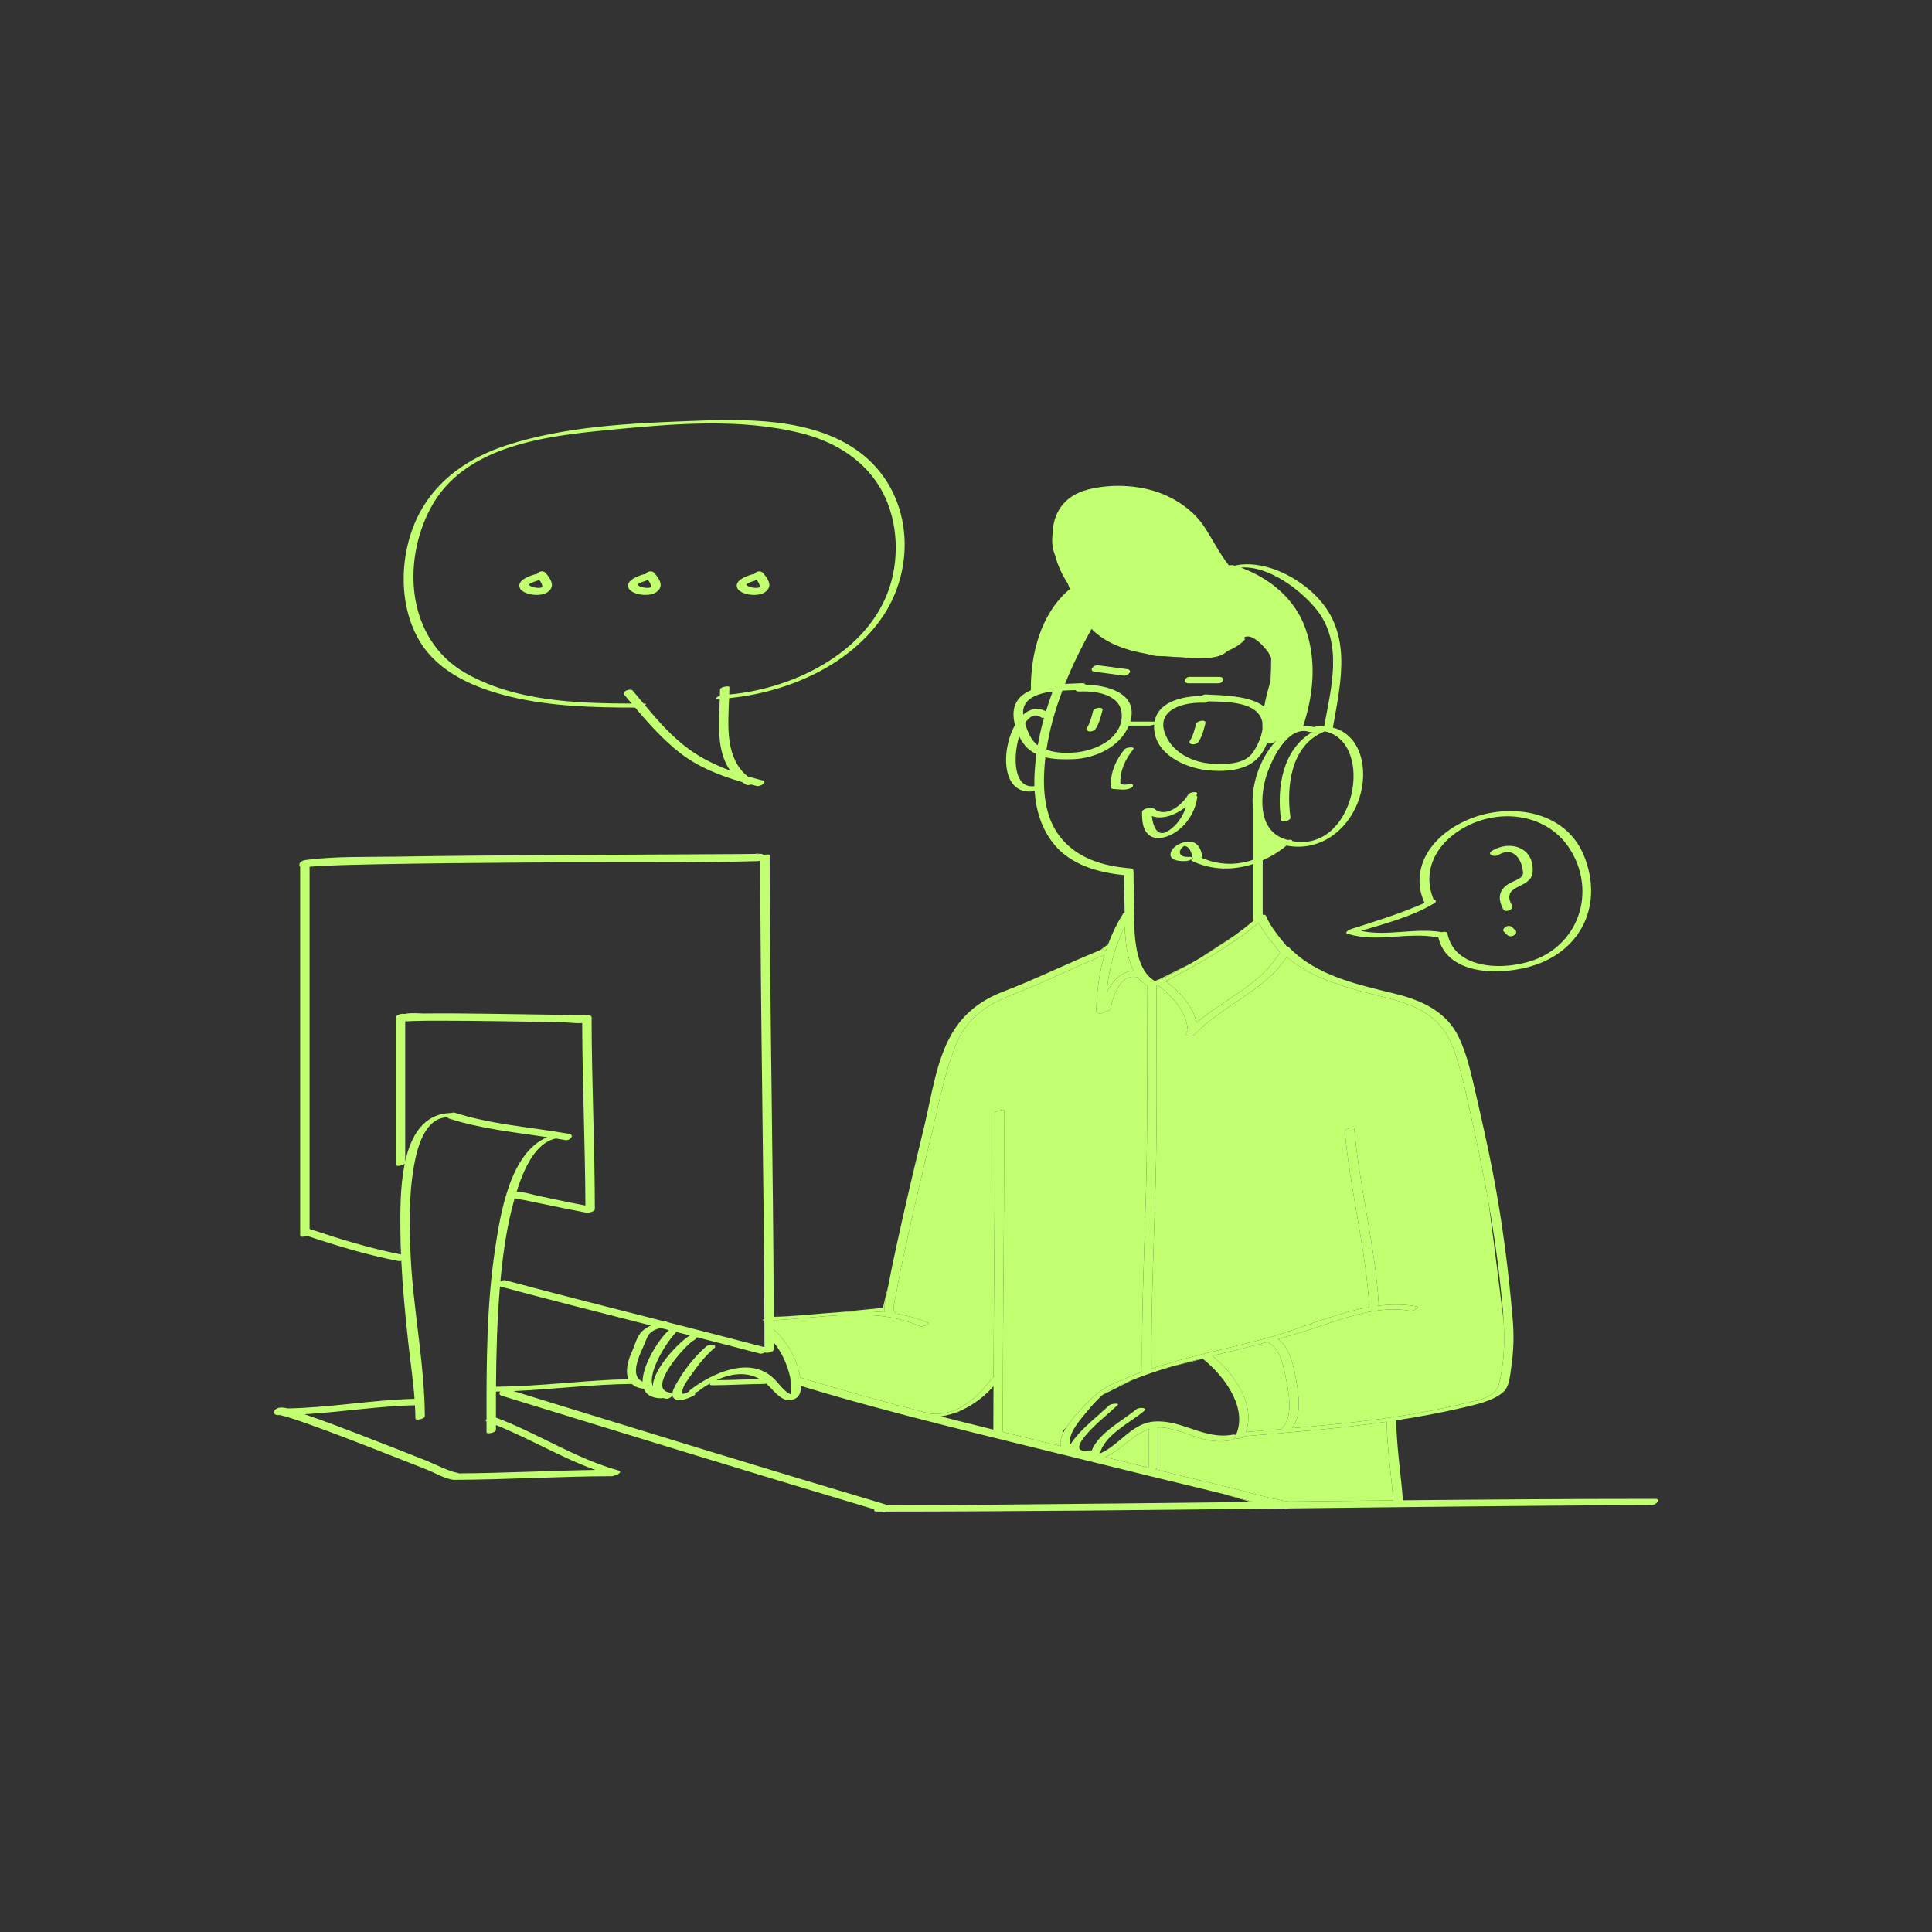 <?xml version="1.0" standalone="no"?>
<svg version="1.1" id="Layer_1" xmlns="http://www.w3.org/2000/svg" xmlns:xlink="http://www.w3.org/1999/xlink" x="0px" y="0px" width="595.279px" height="595.281px" viewBox="0 0 595.279 595.281" enable-background="new 0 0 595.279 595.281" xml:space="preserve">
<rect x="0" y="0" width="595.279" height="595.281" fill="#333333" stroke="none"/>
<path id="color_x5F_2" fill="#c1ff70" d="M339.129,292.704c-0.055,0.021-0.106,0.044-0.16,0.066l2.396-1.798l0.104-0.146
	c-0.245,0.659-0.478,1.323-0.695,1.991C340.369,292.564,339.729,292.462,339.129,292.704z M353.909,452.24c0-3.803,0-7.605,0-11.408
	c0-0.255,0.251-0.473,0.603-0.641c-5.192,1.396-8.677,6.333-13.984,8.759C344.986,450.049,349.447,451.146,353.909,452.24z
	 M381.157,441.261c-0.184,0.449-0.334,0.782-0.406,0.937c0.009,0.009,0.019,0.018,0.024,0.026
	C380.92,441.905,381.046,441.584,381.157,441.261z M383.355,442.543c-0.438,0.662-2.31,0.971-2.669,0.385
	c-0.249,0.378-0.747,0.753-1.331,0.86c-7.577,1.388-12.28-2.168-19.388-3.692c-1.24-0.266-2.372-0.322-3.438-0.244
	c0.17,0.035,0.276,0.102,0.276,0.203c0,3.972,0,7.945,0,11.917c0,0.322-0.396,0.584-0.892,0.76
	c7.554,1.848,15.108,3.685,22.668,5.509c6.036,1.456,12.225,3.486,18.381,4.401c10.781-0.123,21.563-0.241,32.346-0.348
	c-0.672-8.08-1.918-16.117-2.051-24.233C412.685,440.14,397.926,441.314,383.355,442.543z M376.129,460.101l9.266,2.673
	c0.302-0.003,0.604-0.007,0.904-0.01c-3.172-0.833-6.329-1.733-9.447-2.487C376.609,460.219,376.369,460.161,376.129,460.101z
	 M463.282,406.96c-0.428-3.501-2.469-20.127-4.582-36.124c-1.242-7.082-2.655-14.135-4.197-21.161
	c-1.493-6.8-2.867-13.688-4.729-20.399c-1.166-4.204-2.509-8.721-5.199-12.244c-5.737-7.516-14.757-8.864-23.362-11.125
	c-8.669-2.277-17.87-5.088-24.744-11.063c-7.023,10.665-19.642,14.738-28.316,23.852c-0.864,0.908-3.664,0.508-2.412-0.808
	c0.082-0.086,0.172-0.166,0.255-0.251c-0.286-5.737-4.833-10.798-9.356-14.121c-0.098,0.073-0.207,0.145-0.33,0.21
	c0.007,20.278,0.286,40.578-0.26,60.851c-0.515,19.032-1.452,38.07-1.235,57.114c5.214-1.741,10.562-3.178,15.929-4.516
	c0.355-0.153,0.769-0.261,1.142-0.283c6.116-1.509,12.248-2.915,18.229-4.529c10.078-2.719,20.968-7.721,31.826-9.625
	c-0.008-0.014-0.021-0.025-0.021-0.043c-1.14-18.26-5.943-36.016-7.563-54.221c-0.063-0.731,2.855-1.257,2.898-0.776
	c1.618,18.205,6.423,35.961,7.562,54.222c0.01,0.157-0.116,0.302-0.313,0.43c3.979-0.508,7.946-0.543,11.859,0.163
	c1.563,0.282-1.061,1.52-1.826,1.382c-9.923-1.791-20.019,2.166-29.306,5.229c-3.803,1.255-7.635,2.403-11.484,3.488
	c3.683,2.393,4.979,8.857,5.641,12.679c0.763,4.417,1.757,10.887-1.299,14.755c17.568-1.495,35.333-3.307,52.35-7.45
	c3.779-0.92,10.233-1.638,11.393-6.069C463.479,420.206,463.658,413.563,463.282,406.96z M296.43,434.43
	c-0.941,0.432-1.9,0.816-2.883,1.128C294.497,435.401,295.468,434.999,296.43,434.43z M394.726,440.327
	c0.055-0.089,0.124-0.181,0.229-0.28c3.354-3.179,2.326-9.973,1.53-13.982c-0.64-3.223-1.732-10.411-5.201-11.984
	c-0.38-0.172-0.552-0.393-0.588-0.622c-1.315,0.356-2.635,0.71-3.956,1.053c-4.333,1.123-8.748,2.161-13.17,3.241
	c6.526,5.323,13.361,14.834,10.333,23.475C387.495,440.922,391.105,440.628,394.726,440.327z M369.514,295.337
	c3.81-2.235,7.522-4.62,11.088-7.23L369.514,295.337z M349.245,299.079c-1.688-3.312-2.335-7.542-2.556-11.249
	c-0.065-0.094-0.107-0.207-0.107-0.347c-0.003-0.643-0.013-1.285-0.018-1.927c-3.205,6.343-4.962,13.265-5.596,20.343
	C342.671,302.305,345.435,299.311,349.245,299.079z M344.161,425.841c2.533-1.159,5.124-2.193,7.753-3.143
	c-0.227-19.123,0.743-38.235,1.234-57.348c0.526-20.513,0.258-41.05,0.258-61.567c0-0.047,0.013-0.092,0.031-0.136
	c-1.141-0.62-2.093-1.477-2.889-2.501c-5.237-1.394-7.535,5.408-8.345,9.532c-0.11,0.569-1.007,0.964-1.776,1.025
	c-0.72,0.679-2.656,0.864-2.643-0.205c0.08-5.863,0.878-11.693,2.537-17.26c-9.575,3.839-18.794,8.537-28.431,12.224
	c-5.754,2.201-10.727,5.138-14.215,9.81c-0.518,0.74-1.02,1.495-1.496,2.268c-0.463,0.801-0.891,1.642-1.275,2.535
	c-3.896,9.046-5.663,19.31-7.968,28.863c-2.75,11.396-5.458,22.805-7.93,34.264c-1,4.637-2.004,9.282-2.792,13.962
	c-0.143,0.85-1.334,5.286-0.621,5.915c0.227,0.199,0.244,0.417,0.133,0.623c3.579,0.549,7.087,1.484,10.481,2.988
	c0.201,0.09-1.98,1.29-2.739,0.954c-14.037-6.219-30.089-2.497-45.005-1.873l-0.057,0.114c0.003,0.962,0.007,1.924,0.009,2.886
	c4.087,3.442,7.021,8.688,7.982,13.951c0.042,0.233,0.088,0.486,0.133,0.75c0.119,0.004,0.236,0.017,0.347,0.05
	c13.187,4.045,26.519,7.667,39.901,11.109c3.239,0.17,6.462-0.364,9.448-2.103c3.844-2.237,6.802-5.381,9.454-8.901
	c0.058-0.076,0.155-0.148,0.278-0.216c0.045-0.067,0.07-0.108,0.07-0.108l0.01,0.069c0.023-0.013,0.048-0.024,0.074-0.036
	c0.121-27.109,0.439-54.218,0.446-81.327c0.001-0.827,2.898-1.243,2.898-0.776c-0.01,32.938-0.495,65.875-0.504,98.814
	c0,0.049-0.013,0.096-0.031,0.143c5.993,1.476,11.985,2.941,17.974,4.409c-0.374-1.248-0.006-2.713,0.716-4.18l-0.249-0.449
	l1.081-1.017c1.353-2.141,3.172-4.118,4.17-5.21c2.998-3.28,6.744-7.227,11.143-8.685
	C343.869,425.99,343.997,425.917,344.161,425.841z M366.57,297.036l-9.426,4.712c0.313-0.079,0.623-0.12,0.874-0.093
	C360.893,300.156,363.75,298.625,366.57,297.036z M272.494,404.31c-0.237-1.606,0.543-4.341,0.696-5.252
	c0.185-1.098,0.382-2.192,0.585-3.288l-1.743,7.201l-13.494,1.349C263.227,404.012,267.907,403.891,272.494,404.31z
	 M360.881,421.092l9.72-2.43c-0.058-0.045-0.114-0.088-0.171-0.134C367.229,419.33,364.039,420.168,360.881,421.092z
	 M345.235,426.769c-0.316,0.146-0.671,0.205-0.985,0.203c-1.528,0.524-3.052,1.555-4.484,2.799l9.152-4.576
	C347.679,425.698,346.448,426.215,345.235,426.769z M368.666,315.135c8.564-7.374,19.744-11.706,25.724-21.692
	c-2.271-2.984-4.878-5.772-6.586-9.119c-8.73,7.245-18.617,12.768-28.651,17.992C363.327,305.343,367.636,309.951,368.666,315.135z"></path>
<path id="color_x5F_1" d="M347.986,243.005c-1.604,0.514-3.146,0.19-4.784,0.103c-0.23-0.013-0.845-0.049-0.877-0.4
	c-0.392-4.362,1.426-8.481,4.135-11.819c0.564-0.697,3.473-0.946,2.688,0.021c-2.457,3.029-4.184,6.755-3.931,10.714
	c0.813,0.112,1.661,0.247,2.402,0.009C349.34,241.083,349.677,242.464,347.986,243.005z M335.684,225.375
	c0.693,0.049,1.513-0.232,1.9-0.837c1.106-1.724,1.607-3.74,2.105-5.705c0.313-1.234-2.632-0.824-2.916,0.296
	c-0.459,1.809-0.903,3.631-1.923,5.219C334.465,224.952,335.18,225.339,335.684,225.375z M367.419,229.347
	c0.692,0.049,1.513-0.231,1.899-0.837c1.107-1.724,1.607-3.74,2.106-5.705c0.313-1.232-2.631-0.824-2.916,0.296
	c-0.459,1.809-0.903,3.631-1.923,5.219C366.198,228.923,366.915,229.313,367.419,229.347z M366.295,210.542c3.021,0,6.045,0,9.065,0
	c1.607,0,2.266-1.991,0.293-1.991c-3.021,0-6.045,0-9.065,0C364.979,208.551,364.322,210.542,366.295,210.542z M347.272,206.173
	c-2.995-0.401-5.99-0.802-8.984-1.202c-1.35-0.18-2.988,1.729-1.035,1.99c2.996,0.4,5.989,0.8,8.984,1.202
	C347.587,208.344,349.226,206.436,347.272,206.173z M351.895,250.156c0.015-0.84,1.918-1.321,2.632-1.074
	c0.477-0.091,0.934-0.075,1.175,0.134c3.462,2.99,8.666-1.294,10.405-4.414c0.428-0.767,3.318-1.142,2.682,0.001
	c-0.061,0.108-0.14,0.217-0.205,0.326c0.209,0.085,0.336,0.231,0.308,0.459c-0.646,5.149-4.178,10.174-9.098,12.057
	c-1.649,0.631-3.891,0.929-5.444-0.114C351.997,255.954,351.851,252.709,351.895,250.156z M354.9,251.439
	c0.341,3.035,1.591,6.79,5.033,4.597c2.654-1.691,4.544-4.443,5.489-7.444C362.378,251.038,358.215,252.675,354.9,251.439z
	 M508.966,463.75c-11.105,0.002-22.212,0.099-33.316,0.188c-15.07,0.121-30.141,0.278-45.212,0.445
	c-0.239,0.027-0.456,0.029-0.626,0.007c-10.932,0.122-21.863,0.247-32.796,0.374c-0.279,0.113-0.571,0.17-0.832,0.132
	c-0.229-0.033-0.46-0.079-0.689-0.114c-40.837,0.473-81.674,0.92-122.508,0.948c-0.351,0.126-0.724,0.169-1.048,0.073
	c-0.078-0.023-0.155-0.047-0.233-0.07c-0.498,0-0.997,0.003-1.495,0.003c-0.8,0-0.977-0.32-0.827-0.699
	c-38.344-11.42-76.586-23.217-114.821-34.992c-0.843-0.26-0.804-0.829-0.394-1.311c-0.451,0.011-0.901,0.025-1.352,0.031
	c-0.013,2.673-0.014,5.346-0.013,8.021c12.83,4.807,24.473,12.579,37.725,16.281c1.362,0.381-0.153,1.387-1.221,1.563
	c-0.23,0.125-0.508,0.204-0.824,0.205c-16.133,0.04-32.243,1.069-48.375,1.122c-0.113,0.015-0.218,0.019-0.307,0.011
	c-0.043-0.004-0.089-0.017-0.133-0.022c-0.113-0.013-0.229-0.037-0.342-0.056c-2.548-0.409-5.412-2.131-7.708-3.038
	c-5.792-2.289-11.582-4.58-17.387-6.833c-6.068-2.355-12.143-4.706-18.272-6.898c-2.325-0.832-4.654-1.668-7.019-2.386
	c-0.709-0.215-1.421-0.444-2.147-0.597c-1.141-0.239-0.665,0.069-0.067-0.333c-0.006-0.003-0.013-0.006-0.019-0.009
	c-1.081,0.621-3.049,0.01-2.055-1.289c0.777-1.015,2.36-0.947,3.971-0.55c13.077-0.206,26.033-2.642,39.108-2.95
	c-0.455-6.02-1.384-12.045-2.016-18.008c-0.864-8.153-1.667-16.336-2.073-24.534c-0.285,0.089-0.565,0.128-0.796,0.085
	c-9.58-1.817-19.009-4.683-28.26-7.772c-0.858,0.365-2.099,0.421-2.099-0.028c0-0.327,0-0.654,0-0.981c0-0.062,0-0.123,0-0.184
	c0-37.502,0-75.004,0-112.506c-0.227-0.217-0.327-0.537-0.182-0.97c0.324-0.968,1.761-1.114,2.598-1.216
	c8.895-1.083,18.09-0.796,27.03-0.943c15.631-0.257,31.264-0.38,46.896-0.479c14.908-0.095,29.816-0.157,44.725-0.229
	c4.888-0.023,9.775-0.044,14.662-0.086c1.439-0.012,2.879-0.023,4.318-0.049c0.688-0.013,2.146-0.397,0.779,0.149
	c-0.006,0.023-0.012,0.046-0.018,0.069c0.57-0.292,1.302-0.378,1.778-0.026c0.002,0.002,0.004,0.003,0.006,0.005
	c0.072,0.053,0.124,0.113,0.172,0.175c0.837-0.292,1.896-0.307,1.896,0.108c0.014,47.387,1.102,94.769,1.258,142.154
	c6.553-0.141,13.351-0.972,20.133-1.418c4.689-0.309,9.369-0.429,13.956-0.01c-0.237-1.606,0.543-4.341,0.696-5.252
	c0.185-1.098,0.382-2.192,0.585-3.288c0.701-3.778,1.496-7.542,2.311-11.297c2.692-12.403,5.617-24.756,8.614-37.089
	c2.402-9.886,3.857-21.962,9.583-30.511c3.567-5.328,8.649-8.977,14.621-11.26c10.187-3.896,19.946-8.781,30.063-12.844
	c0.054-0.021,0.105-0.044,0.16-0.066c0.601-0.241,1.24-0.139,1.646,0.113c0.219-0.668,0.45-1.332,0.695-1.991
	c1.191-3.21,2.688-6.313,4.536-9.258c0.102-0.162,0.285-0.301,0.51-0.412c-0.061-3.839-0.136-7.679-0.155-11.521
	c-7.943-0.754-16.421-3.123-21.646-9.559c-3.783-4.66-5.534-10.432-5.931-16.333c-10.242,1.72-10.497-12.467-6.045-20.322
	c-0.29-1.135-0.454-2.252-0.461-3.259c-0.024-3.873,2.22-6.135,5.351-7.481c-0.12-11.303,3.093-23.746,12.021-31.188
	c-0.154-0.435-0.363-0.995-0.635-1.68c-1.734-2.596-3.097-5.585-3.905-8.651c-0.823-2.05-1.077-4.199-0.82-6.325
	c0.082-6.338,3.159-12.014,10.942-14.006c7.755-1.985,17.236-1.393,24.519,2.046c4.601,2.173,8.655,5.334,11.449,9.64
	c2.515,3.872,4.555,7.996,7.378,11.62h1.454c0,0,0.104,0.066,0.251,0.162c8.481-1.919,18.2,2.771,24.231,8.381
	c12.391,11.526,8.825,26.546,6.173,41.49c8.646,2.261,11.024,12.724,8.207,21.585c-3.134,9.855-12.022,16.814-22.482,14.781
	c-2.249,1.849-4.731,3.386-7.354,4.556c0,5.587,0,11.173,0,16.76c0.475-0.048,0.882,0.022,0.994,0.297
	c1.463,3.576,4.063,6.439,6.43,9.442c0.247,0.006,0.455,0.061,0.573,0.186c8.525,8.983,21.474,11.594,33.02,14.47
	c8.074,2.011,15.628,5.459,19.396,13.337c2.696,5.642,3.939,11.789,5.342,17.846c1.768,7.638,3.482,15.29,4.991,22.984
	c3.017,15.39,4.994,30.753,6.311,46.37c0.408,4.852,0.237,9.914-0.497,14.729c-0.361,2.37-0.512,5.785-2.506,7.467
	c-3.278,2.767-8.325,3.793-12.37,4.745c-6.781,1.596-13.651,2.861-20.569,3.909c0.167,8.246,1.454,16.412,2.101,24.626
	c25.917-0.251,51.833-0.432,77.749-0.438C511.979,461.827,510.232,463.749,508.966,463.75z M429.311,462.294
	c-0.672-8.08-1.918-16.117-2.051-24.233c-14.575,2.079-29.334,3.252-43.904,4.481c-0.438,0.662-2.31,0.971-2.669,0.385
	c-0.249,0.378-0.747,0.753-1.331,0.86c-7.577,1.388-12.28-2.168-19.388-3.692c-1.24-0.266-2.372-0.322-3.438-0.244
	c0.17,0.035,0.276,0.102,0.276,0.203c0,3.972,0,7.945,0,11.917c0,0.322-0.396,0.584-0.892,0.76
	c7.554,1.848,15.108,3.685,22.668,5.508c6.036,1.457,12.225,3.487,18.381,4.402C407.748,462.519,418.528,462.401,429.311,462.294z
	 M238.442,424.769c1.54,1.5,3.238,4.132,5.302,4.894c-0.03-0.012-0.101-4.537-0.243-5.163c-0.899-3.956-2.533-7.726-5.072-10.834
	c0,0.686,0.006,1.372,0.006,2.057c0,0.854-2.208,1.332-2.769,0.982c-0.479,0.293-1.084,0.473-1.539,0.353
	c-6.475-1.706-12.958-3.381-19.445-5.043c-0.025,0.275-0.244,0.581-0.759,0.86c-2.863,1.553-14.756,15.089-7.636,16.194
	c0.6,0.094,0.849,0.328,0.872,0.603c-0.027-1.064,0.678-2.349,1.091-3.087c2.36-4.216,5.724-8.631,9.422-11.774
	c0.804-0.683,3.677-0.498,2.362,0.619c-2.676,2.274-4.981,5.255-6.998,8.106c-1,1.414-2.215,2.981-2.738,4.658
	c-0.597,1.918,0.462,1.258,1.912,0.633c0.038-0.018,0.077-0.027,0.116-0.041c-0.035-0.132,0.049-0.3,0.325-0.511
	C219.271,423.2,231.047,417.567,238.442,424.769z M220.713,425.257c4.46-0.025,8.914-0.264,13.372-0.36
	C229.898,422.534,225.114,423.21,220.713,425.257z M206.095,409.82c-0.873-0.222-1.746-0.445-2.618-0.668
	c-1.502,0.458-3.092,1.06-3.831,2.477c-0.714,1.369-1.194,2.841-1.84,4.243c-1.118,2.426-2.984,6.945-0.953,9.079
	c0.134,0.049,0.199,0.12,0.214,0.206c0.254,0.217,0.567,0.396,0.926,0.546C197.995,420.463,202.944,412.722,206.095,409.82z
	 M201.155,427.139c-0.034-5.174,8.126-13.773,11.43-15.663c-1.389-0.354-2.777-0.709-4.167-1.063
	C205.443,413.339,199.364,422.958,201.155,427.139z M289.85,436.424c5.398,1.377,10.804,2.725,16.212,4.06
	c0.002-4.446,0.025-8.894,0.043-13.341c-2.906,3.221-6.149,5.67-9.675,7.287c-0.941,0.432-1.9,0.816-2.883,1.128
	C292.343,435.941,291.109,436.227,289.85,436.424z M329.852,445.044c0.414-0.776,1.014-1.501,1.423-2.004
	c3.07-3.774,6.946-6.665,10.432-10.014c0.556-0.533,3.376-0.806,2.651-0.109c-2.674,2.569-5.613,4.838-8.192,7.514
	c-1.932,2.001-6.79,7.354-0.704,6.489c0.458-0.065,0.74-0.042,0.901,0.031c2.246-5.59,9.556-9.184,13.793-12.747
	c0.771-0.647,3.651-0.534,2.349,0.563c-4.262,3.582-12.111,7.256-13.637,13.113c0.085-0.049,0.181-0.099,0.288-0.146
	c5.813-2.563,9.601-9.197,16.38-9.724c8.657-0.67,15.436,5.658,24.185,4.055c0.56-0.103,0.881-0.026,1.031,0.135
	c0.009,0.009,0.019,0.018,0.024,0.026c0.145-0.318,0.271-0.641,0.382-0.963c2.895-8.313-4.377-17.663-10.558-22.599
	c-0.058-0.045-0.114-0.088-0.171-0.133c-3.199,0.8-6.391,1.64-9.549,2.563c-4.066,1.189-8.072,2.527-11.963,4.104
	c-1.238,0.502-2.47,1.02-3.683,1.574c-0.316,0.146-0.671,0.205-0.985,0.203c-1.528,0.524-3.052,1.556-4.484,2.799
	c-2.204,1.914-4.196,4.319-5.663,6.121C332.681,437.637,328.734,442.196,329.852,445.044z M359.151,302.317
	c4.176,3.026,8.484,7.634,9.515,12.818c8.564-7.374,19.744-11.706,25.724-21.692c-2.271-2.984-4.878-5.772-6.586-9.119
	C379.072,291.568,369.186,297.092,359.151,302.317z M390.697,413.458c-1.315,0.356-2.635,0.71-3.956,1.053
	c-4.333,1.123-8.748,2.161-13.17,3.241c6.526,5.323,13.361,14.834,10.333,23.475c3.591-0.304,7.201-0.598,10.821-0.899
	c0.055-0.089,0.124-0.181,0.229-0.28c3.354-3.179,2.326-9.973,1.53-13.982c-0.64-3.223-1.732-10.411-5.201-11.984
	C390.905,413.907,390.733,413.686,390.697,413.458z M354.511,440.191c-5.192,1.396-8.677,6.333-13.984,8.759
	c4.46,1.1,8.921,2.196,13.383,3.289c0-3.802,0-7.604,0-11.407C353.909,440.577,354.16,440.359,354.511,440.191z M335.956,447.827
	c0.026,0.007,0.056,0.014,0.083,0.021c0.009-0.031,0.019-0.062,0.026-0.092C336.031,447.778,335.992,447.802,335.956,447.827z
	 M458.7,370.836c-1.242-7.082-2.655-14.135-4.197-21.161c-1.493-6.8-2.867-13.688-4.729-20.399
	c-1.166-4.204-2.509-8.721-5.199-12.244c-5.737-7.516-14.757-8.864-23.362-11.125c-8.669-2.277-17.87-5.088-24.744-11.063
	c-7.023,10.665-19.642,14.738-28.316,23.852c-0.864,0.908-3.664,0.508-2.412-0.808c0.082-0.086,0.172-0.166,0.255-0.251
	c-0.286-5.737-4.833-10.798-9.356-14.121c-0.098,0.073-0.207,0.145-0.33,0.21c0.007,20.278,0.286,40.578-0.26,60.851
	c-0.515,19.032-1.452,38.07-1.235,57.114c5.214-1.741,10.562-3.178,15.929-4.516c0.355-0.153,0.769-0.261,1.142-0.283
	c6.116-1.509,12.248-2.915,18.229-4.529c10.078-2.719,20.968-7.721,31.826-9.625c-0.008-0.014-0.021-0.025-0.021-0.043
	c-1.14-18.26-5.943-36.016-7.563-54.221c-0.063-0.731,2.855-1.257,2.898-0.776c1.618,18.205,6.423,35.961,7.562,54.222
	c0.01,0.157-0.116,0.302-0.313,0.43c3.979-0.508,7.946-0.543,11.859,0.163c1.563,0.282-1.061,1.52-1.826,1.382
	c-9.923-1.791-20.019,2.166-29.306,5.229c-3.803,1.255-7.635,2.403-11.484,3.488c3.683,2.393,4.979,8.857,5.641,12.679
	c0.763,4.417,1.757,10.887-1.299,14.755c17.568-1.495,35.333-3.307,52.35-7.45c3.779-0.92,10.233-1.638,11.393-6.069
	c1.651-6.318,1.831-12.961,1.455-19.563c-0.247-4.369-0.736-8.72-1.213-12.951C461.197,386.249,460.05,378.525,458.7,370.836z
	 M408.155,225.332c-0.101,0.059-0.213,0.117-0.351,0.175c-10.084,4.258-11.5,16.811-10.196,26.355
	c0.145,1.052-2.771,1.713-2.897,0.776c-1.388-10.156,0.499-21.751,9.725-27.131c-0.36,0.088-0.692,0.12-0.888,0.05
	c-6.898-2.452-12.215,9.297-13.604,14.329c-0.751,2.721-1.214,6.036-0.898,9.146c0.004,0.036,0.014,0.066,0.014,0.104
	c0,0.024,0,0.048,0,0.072c0.449,4.052,2.25,7.723,6.516,9.222c0.388,0.136,0.769,0.254,1.146,0.361
	c0.834-0.119,1.639-0.056,1.311,0.316C417.604,263.104,423.938,228.587,408.155,225.332z M370.197,214.442
	c0.365-0.283,0.837-0.484,1.285-0.461c4.651,0.245,13.694,0.243,18.025,3.766c0.543-3.004,1.369-5.883,1.946-7.907
	c0.005-0.017,0.009-0.034,0.014-0.051c0.118-2.449,0.212-5.049,0.202-7.013c-0.204-0.564-0.461-1.125-0.825-1.677
	c-0.978-1.481-5.219-6.481-7.632-4.588c0.375,0.156,0.498,0.457,0.021,0.919c-1.386,1.339-3.066,2.347-4.923,3.097
	c-0.249,0.203-0.507,0.407-0.779,0.611c-2.8,2.1-8.292,1.75-13.736,1.353c-1.264-0.04-2.482-0.11-3.617-0.2
	c-0.396-0.031-0.796-0.068-1.198-0.104c-0.663-0.027-1.318-0.047-1.947-0.047c-1.082,0-2.345-0.252-3.705-0.677
	c-6.29-1.077-12.654-3.217-17.011-7.69c-2.993,5.388-5.818,11.073-8.175,16.952c1.946-0.109,3.753-0.146,5.192-0.222
	c0.658-0.035,1.022,0.175,1.163,0.471c6.458,0.098,15.959,2.491,13.915,10.797c-0.049,0.194-0.117,0.375-0.174,0.565
	c2.498,0,4.997,0,7.497,0C356.848,216.163,364.352,214.486,370.197,214.442z M321.673,221.192c-0.361,0.036-0.691-0.001-0.903-0.155
	c-1.822-1.324-3.555-0.346-4.927,1.766c0.724,2.548,1.763,5.258,3.915,6.844C320.25,226.81,320.889,223.988,321.673,221.192z
	 M322.421,231.008c2.96,1.05,6.384,1.1,9.399,0.78c5.593-0.591,13.068-3.893,13.763-10.36c0.782-7.313-7.477-8.642-13.027-8.366
	c-0.629,0.031-0.992-0.159-1.146-0.434c-1.212,0.036-2.606,0.071-4.064,0.16C325.096,218.727,323.355,224.836,322.421,231.008z
	 M359,226.134c2.29,5.97,8.926,9.016,15.002,9.198c4.009,0.121,9.354,0.219,11.985-3.437c1.309-1.815,2.736-4.778,3.011-7.395
	c-0.043-0.596-0.047-1.216-0.03-1.845c-0.021-0.135-0.042-0.271-0.073-0.401c-1.487-6.135-10.897-6.033-16.671-6.16
	c-0.361,0.271-0.818,0.46-1.254,0.438C365.275,216.25,356.006,218.327,359,226.134z M382.354,174.875
	c8.925,3.327,16.602,9.536,19.882,18.78c3.505,9.874,2.495,20.298-0.717,30.1c1.121-0.104,2.271-0.016,3.44,0.285
	c0.316-0.15,0.639-0.26,0.865-0.276c0.758-0.053,1.479-0.056,2.174-0.015c2.146-11.674,5.864-25.411-2.158-35.69
	C401.181,182.089,391.011,174.194,382.354,174.875z M315.258,220.193c1.97-1.756,4.374-2.384,7.015-1.025
	c0.624-2.054,1.315-4.091,2.065-6.108C319.398,213.691,314.783,215.368,315.258,220.193z M318.713,242.215
	c-0.02-0.671-0.026-1.343-0.014-2.014c0.054-2.62,0.285-5.237,0.642-7.844c-0.891-0.43-1.736-0.963-2.519-1.641
	c-1.095-0.949-2.048-2.313-2.797-3.827C311.956,233.644,312.468,243.13,318.713,242.215z M348.296,267.55
	c0.716,0.057,0.968,0.378,0.934,0.757c0.012,0.049,0.024,0.097,0.024,0.153c0.012,5.045,0.14,10.089,0.197,15.134
	c0.021,0.063,0.031,0.129,0.031,0.204c0.005,4.53,0.487,11.726,3.588,15.972c0.06,0.08,0.121,0.156,0.182,0.233
	c0.732,0.947,1.607,1.729,2.647,2.287c0.301-0.214,0.776-0.423,1.245-0.543c0.313-0.079,0.623-0.12,0.874-0.092
	c2.874-1.5,5.73-3.031,8.552-4.621c0.987-0.556,1.968-1.125,2.943-1.698c3.81-2.235,7.522-4.62,11.088-7.23
	c1.939-1.42,3.846-2.89,5.683-4.464c-0.092-0.125-0.147-0.279-0.147-0.471c0-5.652,0-11.305,0-16.958
	c-6.098,1.993-12.729,1.968-18.855-0.928c-0.425-0.201-0.215-0.504,0.224-0.769c-0.223-1.365-0.796-3.275-2.079-3.758
	c-0.114-0.043-0.232-0.078-0.353-0.105c-0.042-0.006-0.104-0.015-0.156-0.021c-0.04,0.02-0.077,0.038-0.104,0.052
	c-0.058,0.037-0.115,0.074-0.171,0.114c-0.037,0.026-0.179,0.143-0.2,0.157c-0.567,0.519-1.143,1.283-0.823,2.08
	c0.418,1.04,1.987,1.029,2.933,0.985c0.306-0.014,1.176,0.08,0.71,0.569c-0.455,0.478-1.299,0.688-1.934,0.717
	c-0.504,0.023-1.014,0.032-1.517-0.004c-1.106-0.079-3.128-0.424-3.173-1.899c-0.037-1.206,0.924-2.252,1.876-2.868
	c1.417-0.918,3.541-1.624,5.206-0.996c1.756,0.662,2.418,2.523,2.689,4.238c0.027,0.172-0.083,0.335-0.269,0.481
	c5.348,2.373,10.898,2.422,15.996,0.642c0-5.082,0-10.165,0-15.247c-1.021-7.121,1.994-15.998,6.98-21.306
	c-0.051,0.011-0.102,0.022-0.15,0.031c-0.458,0.468-1.953,0.953-2.58,0.611c-1.02,2.534-2.479,4.774-4.978,6.312
	c-3.796,2.334-9.14,2.476-13.431,2.021c-6.839-0.723-16.096-4.938-16.383-12.995c-0.015-0.389,0.001-0.758,0.029-1.119
	c-0.527,0.252-1.13,0.363-1.702,0.363c-2.038,0-4.076,0-6.115,0c-2.689,6.593-10.412,10.138-17.267,10.344
	c-2.778,0.084-5.723,0.086-8.443-0.582c-0.113,0.96-0.206,1.922-0.277,2.884c-0.533,7.193,0.028,15.263,4.521,21.254
	C331.596,264.479,339.891,266.88,348.296,267.55z M364.84,260.631C364.742,260.642,364.622,260.664,364.84,260.631L364.84,260.631z
	 M340.969,305.897c1.701-3.593,4.466-6.586,8.275-6.819c-1.688-3.312-2.335-7.542-2.556-11.249
	c-0.065-0.094-0.107-0.207-0.107-0.347c-0.003-0.643-0.013-1.285-0.018-1.927C343.359,291.897,341.603,298.819,340.969,305.897z
	 M238.408,406.774c0,0.037,0,0.074,0,0.111c0.003,0.962,0.007,1.924,0.009,2.886c4.087,3.442,7.021,8.688,7.982,13.951
	c0.042,0.233,0.088,0.486,0.133,0.75c0.119,0.004,0.236,0.016,0.347,0.05c13.187,4.045,26.519,7.667,39.901,11.109
	c3.239,0.17,6.462-0.364,9.448-2.103c3.844-2.237,6.802-5.381,9.454-8.901c0.058-0.076,0.155-0.148,0.278-0.216
	c0.023-0.014,0.054-0.026,0.08-0.039c0.023-0.013,0.048-0.024,0.074-0.036c0.121-27.109,0.439-54.218,0.446-81.327
	c0.001-0.827,2.898-1.243,2.898-0.776c-0.01,32.938-0.495,65.875-0.504,98.814c0,0.049-0.013,0.096-0.031,0.143
	c5.993,1.476,11.985,2.941,17.974,4.409c-0.374-1.248-0.006-2.713,0.716-4.18c0.242-0.492,0.526-0.982,0.832-1.466
	c1.353-2.141,3.172-4.118,4.17-5.21c2.998-3.28,6.744-7.227,11.143-8.685c0.11-0.071,0.238-0.144,0.403-0.219
	c2.532-1.159,5.123-2.193,7.752-3.144c-0.227-19.122,0.743-38.234,1.234-57.347c0.526-20.513,0.258-41.05,0.258-61.567
	c0-0.047,0.013-0.092,0.031-0.136c-1.141-0.62-2.093-1.477-2.889-2.501c-5.237-1.394-7.535,5.408-8.344,9.532
	c-0.111,0.569-1.008,0.964-1.777,1.025c-0.72,0.679-2.656,0.864-2.643-0.205c0.08-5.863,0.878-11.693,2.537-17.26
	c-9.575,3.839-18.794,8.538-28.431,12.224c-5.754,2.201-10.727,5.138-14.215,9.81c-0.534,0.714-1.035,1.467-1.496,2.268
	c-0.463,0.801-0.892,1.642-1.274,2.535c-3.896,9.046-5.664,19.31-7.969,28.863c-2.75,11.396-5.458,22.805-7.93,34.264
	c-1,4.637-2.004,9.282-2.792,13.962c-0.143,0.85-1.334,5.286-0.621,5.915c0.227,0.199,0.244,0.417,0.133,0.623
	c3.579,0.549,7.087,1.484,10.481,2.988c0.201,0.089-1.98,1.29-2.739,0.954c-14.037-6.219-30.089-2.497-45.005-1.873
	C238.446,406.772,238.427,406.773,238.408,406.774z M123.555,386.525c-0.101-2.427-0.172-4.854-0.188-7.283
	c-0.036-5.302-0.162-13.501,1.357-20.771c-0.56,0.735-2.769,1.029-2.769,0.43c0-15.145-0.001-30.29-0.001-45.435
	c0-0.803,1.95-1.272,2.649-1.035c1.972-0.479,4.861-0.146,6.007-0.16c6.306-0.077,12.614-0.007,18.92,0.07
	c7.108,0.087,14.215,0.207,21.322,0.313c2.343,0.035,4.686,0.073,7.029,0.091c0.63,0.004,3.019-0.083,2.677,0.03
	c-0.01,0.022-0.02,0.045-0.029,0.068c0.49-0.156,1.025-0.159,1.405,0.11c0.005,0.004,0.011,0.008,0.016,0.012
	c0.394,0.279,0.444,0.606,0.327,0.917c0.042,19.551,0.976,39.09,1.004,58.641c0.001,0.696-1.46,1.14-2.307,1.092
	c-0.155,0.021-0.312,0.023-0.464-0.004c-4.262-0.786-8.502-1.68-12.744-2.565c-2.069-0.434-4.136-0.873-6.211-1.276
	c-0.541-0.104-2.648-0.382-2.99-0.542c-2.201,7.634-3.38,15.569-4.183,23.455c-0.072,0.705-0.124,1.411-0.189,2.116
	c0.473-0.278,1.057-0.443,1.499-0.325c16.212,4.345,32.484,8.462,48.749,12.602c0.542-0.092,0.925,0.037,1.11,0.282
	c10.002,2.547,20.002,5.105,29.984,7.733c-0.002-2.747-0.017-5.493-0.025-8.239c-0.032,0-0.063,0.001-0.095,0.002
	c-0.63,0.006-0.396-0.223,0.093-0.472c-0.157-47.064-1.229-94.123-1.255-141.188c-0.325,0.084-0.645,0.13-0.997,0.14
	c-23.84,0.664-47.741,0.26-71.588,0.432c-15.147,0.11-30.296,0.229-45.441,0.532c-5.164,0.104-10.331,0.209-15.491,0.438
	c-1.625,0.072-3.253,0.142-4.874,0.285c-0.186,0.017-0.338,0.035-0.477,0.054c0,37.194,0,74.387,0,111.581
	C104.602,381.75,114.004,384.64,123.555,386.525z M124.85,314.737c0.186-0.084,0.504-0.287,0.703-0.715
	c-0.133,0.287-0.394,0.499-0.703,0.643C124.85,314.688,124.85,314.712,124.85,314.737z M139.032,342.938
	c0.38-0.139,0.78-0.193,1.091-0.094c11.227,3.628,23.337,4.43,34.921,6.458c0.082,0.003,0.159-0.002,0.241,0.002
	c0.302,0.016,0.434,0.082,0.454,0.174c1.191,0.532-0.283,2.023-1.481,1.813c-0.989-0.175-1.984-0.338-2.98-0.498
	c-6.351,1.268-9.833,9.57-11.664,15.046c-0.156,0.465-0.291,0.938-0.438,1.405c2.281-0.061,4.906,0.86,6.98,1.29
	c4.735,0.979,9.462,2.005,14.213,2.904c-0.081-18.746-0.931-37.481-0.987-56.229c-2.135,0.17-4.658-0.248-6.522-0.274
	c-6.207-0.089-12.413-0.195-18.62-0.281c-6.5-0.09-13.001-0.179-19.502-0.163c-2.416,0.005-4.835,0.007-7.25,0.092
	c-0.698,0.024-1.398,0.045-2.095,0.103c-0.261,0.021-0.435,0.046-0.543,0.066c0,14.365,0.001,28.729,0.001,43.095
	C126.652,349.801,130.579,343.066,139.032,342.938z M152.805,439.076c0,0.491,0,0.982,0.001,1.475
	c0.001,0.948-2.897,1.419-2.897,0.776c-0.001-1.126-0.003-2.253-0.004-3.379c-0.383-0.163-0.305-0.424-0.001-0.68
	c-0.022-17.493,0.029-35.051,2.631-52.387c1.596-10.631,4.543-29.746,16.095-34.497c-10.132-1.515-20.502-2.58-30.215-5.719
	c-0.31-0.101-0.485-0.236-0.563-0.39c-6.948,0.063-9.341,9.439-10.302,14.941c-1.639,9.384-1.492,19.058-0.99,28.539
	c0.855,16.174,4.217,32.396,4.337,48.575c0.007,0.945-2.893,1.424-2.897,0.775c-0.01-1.366-0.069-2.735-0.146-4.105
	c-11.382,0.229-22.673,2.101-34.029,2.752c5.872,2,11.673,4.212,17.46,6.44c6.641,2.558,13.262,5.165,19.88,7.78
	c2.624,1.037,7.618,3.584,9.611,3.772c-0.009,0.009-0.019,0.018-0.028,0.026c0.223,0.023,0.431,0.088,0.606,0.202
	c14.033-0.078,28.048-0.856,42.078-1.062C172.902,449.104,163.191,443.268,152.805,439.076z M193.645,424.937
	c-1.024-2.333-0.253-5.597,1.035-8.393c0.931-2.021,1.543-4.942,3.275-6.481c0.791-0.703,1.674-1.224,2.604-1.652
	c-15.52-3.949-31.042-7.888-46.51-12.032c-0.888,10.287-1.155,20.586-1.222,30.897c0.039-0.004,0.08-0.011,0.116-0.011
	C166.549,427.17,180.052,425.255,193.645,424.937z M385.394,462.774c0.302-0.003,0.604-0.007,0.904-0.01
	c-3.172-0.833-6.329-1.733-9.447-2.487c-0.241-0.058-0.48-0.116-0.723-0.176c-14.682-3.547-29.354-7.131-44.015-10.763
	c-28.49-7.06-57.219-13.759-85.317-22.302c0.016,1.654-0.375,3.261-1.891,3.981c-3.306,1.573-5.831-1.728-7.891-3.843
	c-0.31-0.318-0.627-0.607-0.948-0.881c-0.216,0.08-0.428,0.13-0.608,0.131c-5.313,0.028-10.617,0.377-15.929,0.405
	c-0.835,0.004-0.933-0.281-0.695-0.609c-1.346,0.758-2.64,1.627-3.851,2.556c-0.191,0.146-0.522,0.25-0.889,0.31
	c0.263,0.319,0.16,0.763-0.685,1.128c-1.468,0.633-4.296,1.945-5.771,0.615c-0.332-0.299-0.459-0.689-0.478-1.114
	c0,0.609-1.064,1.383-1.932,1.248c-0.396-0.063-0.75-0.146-1.083-0.242c-0.228,0.083-0.458,0.131-0.664,0.122
	c-2.888-0.129-4.452-1.255-5.108-2.933c-0.071,0.001-0.142,0-0.21-0.011c-1.567-0.224-2.699-0.752-3.487-1.486
	c-12.19,0.12-24.3,1.673-36.467,2.201c38.415,11.832,76.837,23.683,115.365,35.14l0,0c0.004,0.001,0.007,0.002,0.011,0.003
	c0.045,0.014,0.078,0.033,0.118,0.048c10.292-0.014,20.584-0.096,30.876-0.179C331.516,463.408,358.454,463.086,385.394,462.774z
	 M129.435,197.767c-7.025-11.485-6.395-27.943-0.171-39.684c5.608-10.581,15.604-17.246,26.809-20.879
	c17.679-5.734,36.927-6.713,55.377-7.442c17.268-0.683,38.478-1.377,53.16,9.394c16.59,12.169,18.283,35.757,6.621,51.896
	c-10.45,14.463-29.087,22.324-46.583,24.05c-0.356,8.616-1.205,18.444,5.671,24.083c1.53,0.451,3.071,0.878,4.627,1.271
	c1.701,0.43-0.674,2.002-1.731,1.735c-0.604-0.153-1.209-0.31-1.814-0.47c-0.533,0.179-1.083,0.268-1.38,0.104
	c-0.502-0.274-0.966-0.57-1.412-0.875c-6.899-1.995-13.664-4.674-19.336-9.152c-5.092-4.02-9.401-8.851-13.588-13.781
	c-12.814-0.026-25.909-0.334-38.415-3.35C146.694,212.118,135.369,207.468,129.435,197.767z M143.348,207.32
	c15.188,8.736,33.996,9.396,51.286,9.46c-0.778-0.922-1.555-1.845-2.333-2.766c-0.833-0.986,1.942-2.062,2.675-1.194
	c1.103,1.305,2.206,2.636,3.318,3.967c0.106,0,0.215,0,0.322,0c0.615,0,0.482,0.224,0.079,0.48
	c4.15,4.957,8.478,9.901,13.689,13.645c3.918,2.814,8.166,4.871,12.598,6.509c-4.254-5.953-3.489-14.514-3.209-22.097
	c-0.148,0.009-0.298,0.027-0.446,0.035c-1.463,0.08-0.442-0.645,0.479-1.016c0.02-0.63,0.034-1.253,0.039-1.866
	c0.008-0.869,2.902-1.291,2.897-0.776c-0.007,0.744-0.027,1.506-0.054,2.278c20.667-1.826,44.621-13.918,50.094-35.41
	c2.538-9.963,1.179-21.552-4.779-30.136c-5.41-7.795-13.729-12.534-22.811-14.862c-19.149-4.908-40.205-2.965-59.675-1.088
	c-19.423,1.873-44.62,4.786-54.86,24.104C123.659,173.564,125.538,197.077,143.348,207.32z M160.277,181.385
	c-1.366-2.478,2.774-3.901,4.413-4.402c0.195-0.06,0.435-0.083,0.673-0.064c0.17-0.292,0.471-0.546,0.715-0.665
	c0.639-0.311,1.472-0.317,1.973,0.235c1.065,1.175,2.703,3.248,1.676,4.919c-0.998,1.624-3.034,1.951-4.793,1.886
	c-0.912-0.034-1.85-0.213-2.702-0.539C161.54,182.492,160.654,182.069,160.277,181.385z M167.083,180.822
	c0.021-0.035,0.028-0.047,0.001-0.002C167.084,180.82,167.084,180.822,167.083,180.822z M163.08,179.977
	c-0.021,0.017-0.041,0.035-0.062,0.052c-0.016,0.018-0.032,0.038-0.048,0.057c-0.006,0.012-0.011,0.024-0.017,0.037
	c0.002,0.008,0.004,0.011,0.007,0.02c0.001,0.003,0.001,0.004,0.002,0.007c0.033,0.05,0.066,0.099,0.104,0.144
	c0.005,0.006,0.005,0.007,0.01,0.012c0.073,0.062,0.149,0.119,0.229,0.172c0.072,0.047,0.146,0.09,0.22,0.132
	c0.025,0.012,0.051,0.024,0.076,0.035c0.181,0.08,0.366,0.151,0.554,0.211c0.091,0.029,0.183,0.058,0.275,0.083
	c0.017,0.005,0.034,0.009,0.051,0.014c0.392,0.087,0.79,0.148,1.19,0.174c0.034,0.002,0.068,0.004,0.103,0.006
	c0.074,0,0.148,0,0.222-0.002c0.189-0.007,0.379-0.02,0.566-0.044c0.079-0.017,0.158-0.035,0.235-0.057
	c0.032-0.009,0.063-0.02,0.094-0.03c0.014-0.006,0.028-0.013,0.04-0.018c0.012-0.006,0.024-0.013,0.036-0.019
	c0.014-0.01,0.028-0.02,0.042-0.03l0,0c0.019-0.037,0.039-0.074,0.054-0.112c0.012-0.076,0.021-0.153,0.022-0.23
	c0-0.014,0.001-0.017,0.001-0.027c-0.03-0.21-0.083-0.418-0.161-0.617c-0.019-0.048-0.083-0.189-0.104-0.238
	c-0.041-0.078-0.081-0.156-0.126-0.232c-0.189-0.318-0.402-0.619-0.629-0.909c-0.242,0.218-0.558,0.376-0.829,0.459
	c-0.25,0.077-0.5,0.156-0.747,0.244c-0.022,0.008-0.031,0.011-0.048,0.017c-0.1,0.039-0.199,0.079-0.297,0.12
	c-0.182,0.077-0.362,0.157-0.538,0.247c-0.066,0.034-0.235,0.133-0.323,0.182C163.215,179.88,163.145,179.924,163.08,179.977z
	 M193.775,181.385c-1.365-2.478,2.774-3.901,4.413-4.402c0.195-0.06,0.434-0.083,0.672-0.065c0.17-0.292,0.471-0.545,0.715-0.664
	c0.639-0.311,1.472-0.317,1.973,0.235c1.066,1.175,2.703,3.248,1.676,4.919c-0.998,1.624-3.034,1.951-4.793,1.886
	c-0.912-0.034-1.85-0.213-2.702-0.539C195.037,182.492,194.152,182.069,193.775,181.385z M200.581,180.822
	c0.021-0.035,0.028-0.047,0.001-0.002C200.581,180.82,200.581,180.822,200.581,180.822z M196.578,179.977
	c-0.021,0.016-0.04,0.034-0.06,0.05c-0.017,0.019-0.033,0.039-0.049,0.059c-0.006,0.012-0.011,0.024-0.017,0.037
	c0.002,0.008,0.004,0.011,0.007,0.02c0.001,0.003,0.001,0.004,0.002,0.007c0.033,0.05,0.065,0.099,0.104,0.144
	c0.005,0.006,0.006,0.007,0.01,0.013c0.074,0.062,0.149,0.118,0.229,0.171c0.072,0.047,0.146,0.09,0.222,0.132
	c0.025,0.012,0.05,0.023,0.075,0.035c0.181,0.08,0.365,0.151,0.553,0.211c0.091,0.029,0.183,0.058,0.275,0.083
	c0.017,0.005,0.035,0.009,0.052,0.014c0.391,0.087,0.789,0.148,1.189,0.174c0.034,0.002,0.068,0.004,0.103,0.006
	c0.074,0,0.148,0,0.222-0.002c0.189-0.007,0.378-0.02,0.566-0.044c0.079-0.018,0.158-0.035,0.235-0.057
	c0.032-0.009,0.063-0.02,0.094-0.03c0.014-0.006,0.028-0.013,0.04-0.018c0.012-0.006,0.024-0.013,0.036-0.019
	c0.014-0.01,0.028-0.02,0.041-0.03l0,0c0.019-0.037,0.039-0.074,0.054-0.112c0.012-0.076,0.021-0.153,0.022-0.23
	c0-0.014,0-0.017,0.001-0.027c-0.03-0.21-0.083-0.418-0.161-0.617c-0.019-0.048-0.083-0.189-0.104-0.238
	c-0.041-0.078-0.081-0.156-0.126-0.232c-0.189-0.316-0.402-0.618-0.629-0.909c-0.241,0.217-0.558,0.376-0.828,0.459
	c-0.25,0.077-0.5,0.156-0.747,0.244c-0.022,0.008-0.031,0.011-0.048,0.017c-0.1,0.039-0.199,0.079-0.297,0.12
	c-0.182,0.077-0.362,0.157-0.538,0.247c-0.067,0.034-0.236,0.133-0.323,0.182C196.713,179.88,196.642,179.924,196.578,179.977z
	 M227.273,181.385c-1.365-2.478,2.774-3.901,4.413-4.402c0.195-0.06,0.435-0.083,0.673-0.064c0.17-0.292,0.471-0.546,0.715-0.665
	c0.639-0.311,1.472-0.317,1.973,0.235c1.065,1.175,2.703,3.249,1.676,4.919c-0.998,1.624-3.034,1.951-4.794,1.886
	c-0.911-0.034-1.85-0.213-2.702-0.539C228.535,182.492,227.65,182.069,227.273,181.385z M234.079,180.822
	c0.021-0.035,0.028-0.047,0.001-0.002C234.079,180.82,234.079,180.822,234.079,180.822z M230.075,179.977
	c-0.021,0.017-0.04,0.034-0.06,0.051c-0.017,0.019-0.033,0.039-0.05,0.059c-0.005,0.011-0.01,0.023-0.016,0.034v0.001
	c0.002,0.008,0.004,0.01,0.007,0.02c0.001,0.003,0.001,0.004,0.002,0.007c0.032,0.05,0.065,0.099,0.104,0.144
	c0.005,0.006,0.006,0.007,0.01,0.013c0.073,0.062,0.149,0.118,0.229,0.171c0.071,0.047,0.146,0.09,0.22,0.132
	c0.025,0.012,0.05,0.024,0.076,0.035c0.181,0.08,0.366,0.151,0.554,0.211c0.091,0.029,0.183,0.058,0.275,0.083
	c0.017,0.005,0.034,0.009,0.051,0.014c0.392,0.087,0.789,0.148,1.189,0.174c0.034,0.002,0.068,0.004,0.103,0.006
	c0.074,0,0.148,0,0.222-0.002c0.189-0.007,0.379-0.02,0.566-0.044c0.079-0.017,0.158-0.035,0.235-0.057
	c0.032-0.009,0.063-0.02,0.094-0.03c0.014-0.006,0.028-0.013,0.04-0.018c0.012-0.006,0.023-0.013,0.036-0.019
	c0.014-0.01,0.028-0.021,0.042-0.032c0.019-0.037,0.039-0.073,0.054-0.112c0.012-0.076,0.021-0.153,0.022-0.23
	c0-0.014,0.001-0.019,0.001-0.029c-0.031-0.21-0.084-0.416-0.16-0.615c-0.019-0.048-0.084-0.189-0.105-0.238
	c-0.041-0.078-0.081-0.156-0.125-0.232c-0.189-0.316-0.402-0.619-0.629-0.909c-0.241,0.218-0.558,0.376-0.829,0.459
	c-0.25,0.077-0.5,0.156-0.747,0.244c-0.022,0.008-0.031,0.011-0.048,0.017c-0.1,0.039-0.199,0.079-0.297,0.12
	c-0.182,0.077-0.362,0.157-0.538,0.247c-0.067,0.034-0.237,0.133-0.324,0.183C230.21,179.88,230.14,179.924,230.075,179.977z
	 M436.727,279.151c0.729-0.305,1.481-0.599,2.196-0.953c-0.582-1.336-1.1-2.719-1.329-4.164
	c-1.903-11.936,9.174-20.587,19.679-23.143c11.995-2.919,25.87,0.478,30.838,12.935c5.771,14.473-0.423,28.561-15.225,33.542
	c-9.313,3.134-26.923,3.747-29.74-8.644c-0.205,0.045-0.395,0.063-0.537,0.037c-9.151-1.656-18.456,1.777-27.464-1.072
	c-1.078-0.341,0.688-1.282,0.974-1.374C423.033,284.116,430.024,281.958,436.727,279.151z M419.347,286.816
	c8.104,1.769,16.696-1.044,24.932,0.405c0.746-0.212,1.574-0.147,1.684,0.391c2.443,12.144,19.93,11.419,28.554,7.412
	c12.846-5.969,16.813-21.389,9.192-33.402c-6.406-10.1-19.434-12.451-30.06-7.874c-9.558,4.117-16.165,13.134-11.922,23.438
	c0.802,0.099,1.147,0.564-0.143,1.328C434.957,282.439,426.813,284.569,419.347,286.816z M461.589,263.482
	c4.586-2.831,7.313,1.09,7.678,5.31c0.155,1.794-2.484,2.489-3.748,3.146c-3.648,1.896-4.262,4.699-2.336,8.257
	c0.613,1.132,3.377,0.063,2.654-1.273c-3.576-6.604,5.974-4.842,6.384-10.2c0.582-7.612-6.926-10.023-12.55-6.551
	C458.002,263.202,460.405,264.212,461.589,263.482z M465.986,285.74c-0.537-0.53-1.304-0.57-1.976-0.242
	c-0.449,0.22-1.209,1.008-0.673,1.538c0.336,0.332,0.672,0.663,1.008,0.994c0.537,0.529,1.304,0.57,1.976,0.242
	c0.449-0.22,1.209-1.008,0.673-1.538C466.658,286.402,466.322,286.07,465.986,285.74z" fill="#c1ff70"></path>
</svg>